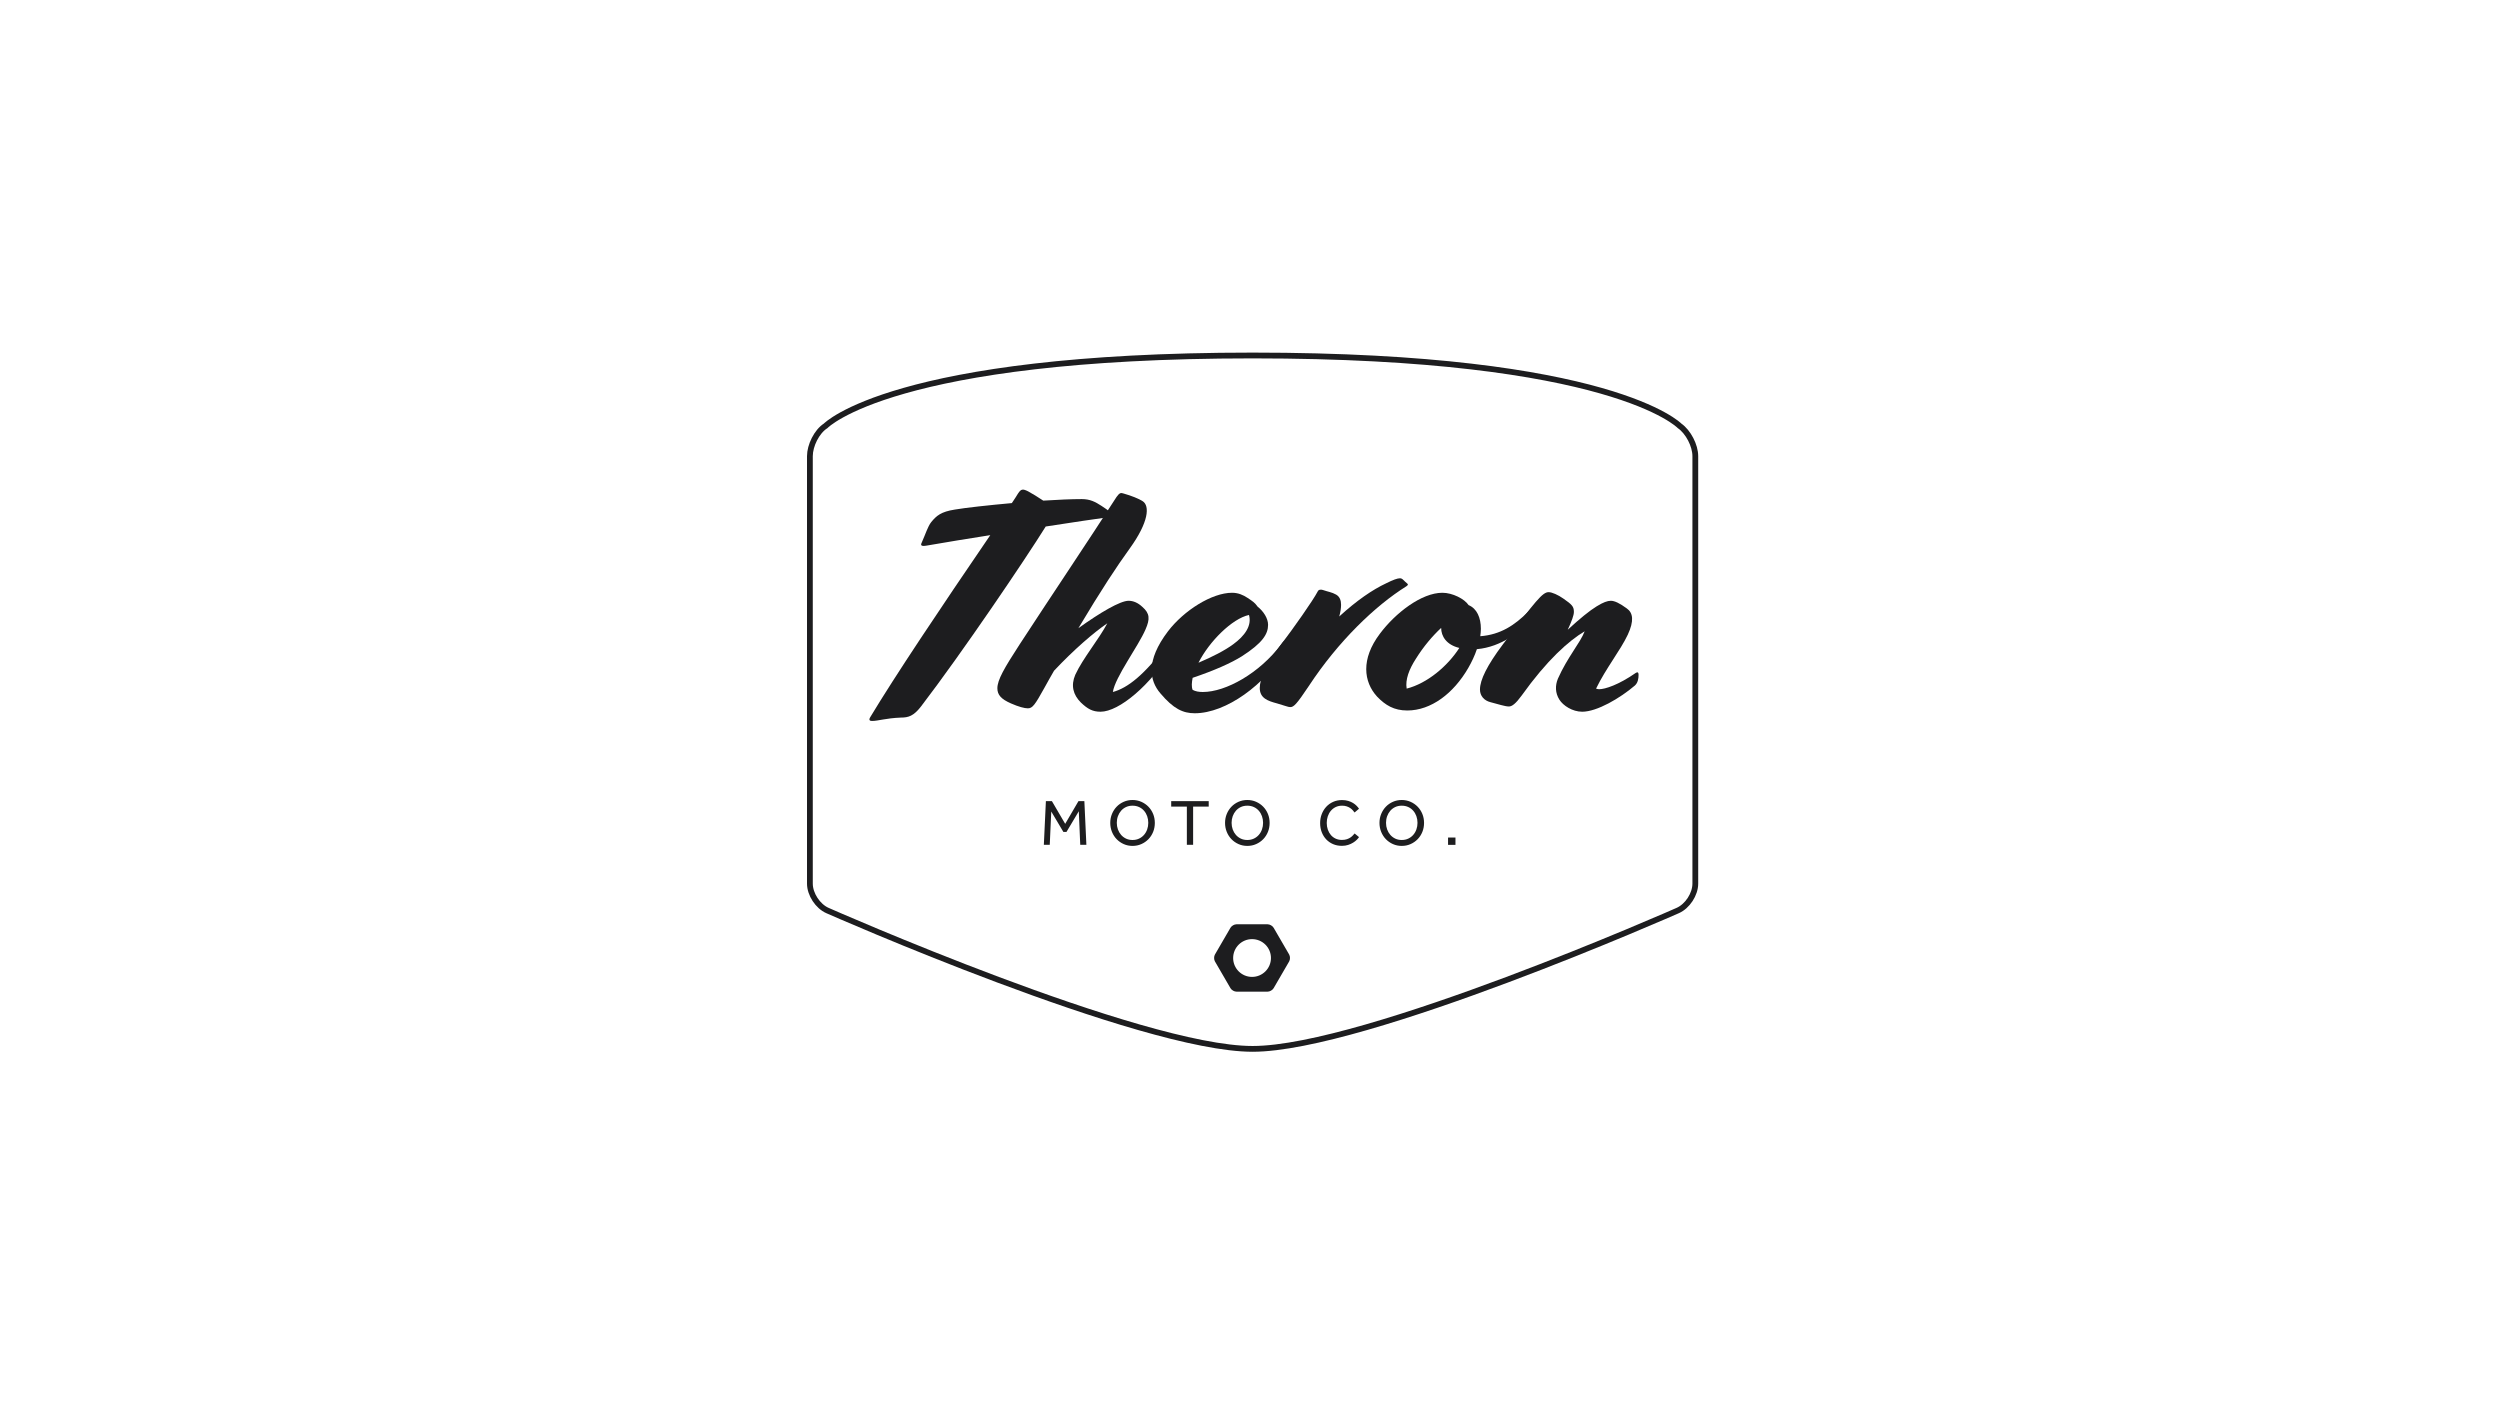 <?xml version="1.0" encoding="UTF-8"?>
<svg width="960px" height="540px" viewBox="0 0 960 540" version="1.1" xmlns="http://www.w3.org/2000/svg" xmlns:xlink="http://www.w3.org/1999/xlink">
    <!-- Generator: Sketch 53.2 (72643) - https://sketchapp.com -->
    <title>theronmoto</title>
    <desc>Created with Sketch.</desc>
    <g id="theronmoto" stroke="none" stroke-width="1" fill="none" fill-rule="evenodd">
        <g id="bw" transform="translate(311, 136)">
            <path d="M0,39.167 C0,35.077 2.609,29.723 6.047,27.522 C6.047,27.522 32.011,0.508 170,0.508 C307.989,0.508 333.966,27.53 333.966,27.53 C337.299,29.867 340,35.079 340,39.167 L340,203.307 C340,207.396 336.97,212.035 333.217,213.656 C333.217,213.656 213.066,266.769 170,266.769 C126.934,266.769 6.783,213.656 6.783,213.656 C3.037,212.03 0,207.395 0,203.307 L0,39.167 Z" id="Rectangle-17" stroke="#1D1D1F" stroke-width="2.219"></path>
            <path d="M163.821,218.925 C162.968,218.925 161.929,219.523 161.504,220.255 L155.537,230.532 C155.11,231.266 155.112,232.459 155.537,233.191 L161.504,243.468 C161.931,244.203 162.966,244.798 163.821,244.798 L175.755,244.798 C176.608,244.798 177.646,244.2 178.071,243.468 L184.039,233.191 C184.465,232.457 184.463,231.264 184.039,230.532 L178.071,220.255 C177.645,219.521 176.61,218.925 175.755,218.925 L163.821,218.925 L163.821,218.925 Z M169.788,239.131 C165.779,239.131 162.529,235.883 162.529,231.877 C162.529,227.871 165.779,224.624 169.788,224.624 C173.797,224.624 177.047,227.871 177.047,231.877 C177.046,235.883 173.797,239.131 169.788,239.131 L169.788,239.131 Z" id="O-4" fill="#1D1D1F"></path>
            <path d="M89.836,188.399 L90.621,171.626 L92.928,171.626 L98.033,180.357 L103.137,171.626 L105.395,171.626 L106.168,188.399 L103.812,188.399 L103.26,175.519 L98.536,183.451 L97.333,183.451 L92.683,175.629 L92.106,188.399 L89.836,188.399 Z M115.337,180 C115.337,178.773 115.556,177.627 115.993,176.562 C116.431,175.498 117.03,174.569 117.791,173.775 C118.552,172.981 119.456,172.353 120.503,171.89 C121.55,171.428 122.679,171.197 123.89,171.197 C125.092,171.197 126.217,171.428 127.264,171.89 C128.311,172.353 129.221,172.981 129.994,173.775 C130.767,174.569 131.371,175.498 131.804,176.562 C132.238,177.627 132.455,178.773 132.455,180 C132.455,181.228 132.238,182.378 131.804,183.451 C131.371,184.523 130.767,185.456 129.994,186.25 C129.221,187.044 128.311,187.673 127.264,188.135 C126.217,188.598 125.092,188.829 123.89,188.829 C122.687,188.829 121.564,188.598 120.521,188.135 C119.478,187.673 118.572,187.044 117.803,186.25 C117.034,185.456 116.431,184.521 115.993,183.445 C115.556,182.368 115.337,181.22 115.337,180 L115.337,180 Z M117.852,179.976 C117.852,180.868 117.996,181.711 118.282,182.505 C118.568,183.299 118.975,183.997 119.503,184.599 C120.03,185.2 120.662,185.677 121.399,186.029 C122.135,186.381 122.965,186.557 123.89,186.557 C124.814,186.557 125.648,186.381 126.393,186.029 C127.137,185.677 127.773,185.2 128.301,184.599 C128.829,183.997 129.234,183.297 129.516,182.499 C129.798,181.701 129.939,180.86 129.939,179.976 C129.939,179.067 129.798,178.216 129.516,177.422 C129.234,176.628 128.829,175.928 128.301,175.322 C127.773,174.716 127.135,174.242 126.387,173.898 C125.638,173.554 124.806,173.382 123.89,173.382 C122.965,173.382 122.135,173.554 121.399,173.898 C120.662,174.242 120.03,174.716 119.503,175.322 C118.975,175.928 118.568,176.628 118.282,177.422 C117.996,178.216 117.852,179.067 117.852,179.976 L117.852,179.976 Z M138.74,173.738 L138.74,171.626 L153.146,171.626 L153.146,173.738 L147.157,173.738 L147.157,188.399 L144.752,188.399 L144.752,173.738 L138.74,173.738 Z M159.418,180 C159.418,178.773 159.637,177.627 160.075,176.562 C160.512,175.498 161.112,174.569 161.872,173.775 C162.633,172.981 163.537,172.353 164.584,171.89 C165.631,171.428 166.76,171.197 167.971,171.197 C169.174,171.197 170.298,171.428 171.345,171.89 C172.393,172.353 173.303,172.981 174.076,173.775 C174.849,174.569 175.452,175.498 175.886,176.562 C176.319,177.627 176.536,178.773 176.536,180 C176.536,181.228 176.319,182.378 175.886,183.451 C175.452,184.523 174.849,185.456 174.076,186.25 C173.303,187.044 172.393,187.673 171.345,188.135 C170.298,188.598 169.174,188.829 167.971,188.829 C166.769,188.829 165.646,188.598 164.603,188.135 C163.56,187.673 162.654,187.044 161.885,186.25 C161.116,185.456 160.512,184.521 160.075,183.445 C159.637,182.368 159.418,181.22 159.418,180 L159.418,180 Z M161.934,179.976 C161.934,180.868 162.077,181.711 162.363,182.505 C162.65,183.299 163.057,183.997 163.584,184.599 C164.112,185.2 164.744,185.677 165.48,186.029 C166.216,186.381 167.047,186.557 167.971,186.557 C168.895,186.557 169.73,186.381 170.474,186.029 C171.219,185.677 171.855,185.2 172.382,184.599 C172.91,183.997 173.315,183.297 173.597,182.499 C173.879,181.701 174.021,180.86 174.021,179.976 C174.021,179.067 173.879,178.216 173.597,177.422 C173.315,176.628 172.91,175.928 172.382,175.322 C171.855,174.716 171.217,174.242 170.468,173.898 C169.72,173.554 168.887,173.382 167.971,173.382 C167.047,173.382 166.216,173.554 165.48,173.898 C164.744,174.242 164.112,174.716 163.584,175.322 C163.057,175.928 162.65,176.628 162.363,177.422 C162.077,178.216 161.934,179.067 161.934,179.976 L161.934,179.976 Z M195.929,180.074 C195.929,178.846 196.135,177.696 196.548,176.624 C196.962,175.551 197.536,174.614 198.272,173.812 C199.009,173.01 199.892,172.377 200.923,171.915 C201.954,171.452 203.095,171.221 204.346,171.221 C205.238,171.221 206.036,171.33 206.739,171.547 C207.443,171.763 208.058,172.036 208.586,172.363 C209.114,172.69 209.566,173.049 209.942,173.437 C210.318,173.826 210.625,174.197 210.862,174.549 L209.157,175.998 C208.952,175.711 208.711,175.414 208.433,175.107 C208.154,174.8 207.823,174.52 207.439,174.266 C207.054,174.012 206.61,173.802 206.107,173.634 C205.604,173.466 205.025,173.382 204.371,173.382 C203.447,173.382 202.622,173.558 201.898,173.91 C201.174,174.262 200.557,174.741 200.046,175.347 C199.534,175.953 199.144,176.657 198.874,177.459 C198.604,178.261 198.469,179.116 198.469,180.025 C198.469,180.934 198.608,181.785 198.886,182.579 C199.164,183.373 199.555,184.065 200.058,184.654 C200.561,185.243 201.172,185.704 201.892,186.035 C202.612,186.367 203.414,186.533 204.297,186.533 C205.05,186.533 205.7,186.437 206.248,186.244 C206.797,186.052 207.259,185.823 207.635,185.557 C208.011,185.291 208.32,185.018 208.561,184.74 C208.803,184.462 209.009,184.232 209.181,184.052 L210.862,185.452 C210.674,185.755 210.388,186.099 210.003,186.484 C209.619,186.868 209.15,187.233 208.598,187.576 C208.046,187.92 207.41,188.211 206.69,188.448 C205.97,188.686 205.173,188.804 204.297,188.804 C203.054,188.804 201.923,188.585 200.905,188.147 C199.886,187.709 199.009,187.102 198.272,186.324 C197.536,185.546 196.962,184.625 196.548,183.561 C196.135,182.497 195.929,181.335 195.929,180.074 L195.929,180.074 Z M218.718,180 C218.718,178.773 218.937,177.627 219.374,176.562 C219.812,175.498 220.411,174.569 221.172,173.775 C221.933,172.981 222.837,172.353 223.884,171.89 C224.931,171.428 226.06,171.197 227.271,171.197 C228.473,171.197 229.598,171.428 230.645,171.89 C231.692,172.353 232.602,172.981 233.375,173.775 C234.148,174.569 234.752,175.498 235.185,176.562 C235.619,177.627 235.836,178.773 235.836,180 C235.836,181.228 235.619,182.378 235.185,183.451 C234.752,184.523 234.148,185.456 233.375,186.25 C232.602,187.044 231.692,187.673 230.645,188.135 C229.598,188.598 228.473,188.829 227.271,188.829 C226.068,188.829 224.945,188.598 223.902,188.135 C222.859,187.673 221.953,187.044 221.184,186.25 C220.415,185.456 219.812,184.521 219.374,183.445 C218.937,182.368 218.718,181.22 218.718,180 L218.718,180 Z M221.233,179.976 C221.233,180.868 221.377,181.711 221.663,182.505 C221.949,183.299 222.356,183.997 222.884,184.599 C223.412,185.2 224.043,185.677 224.78,186.029 C225.516,186.381 226.346,186.557 227.271,186.557 C228.195,186.557 229.029,186.381 229.774,186.029 C230.518,185.677 231.154,185.2 231.682,184.599 C232.21,183.997 232.615,183.297 232.897,182.499 C233.179,181.701 233.32,180.86 233.32,179.976 C233.32,179.067 233.179,178.216 232.897,177.422 C232.615,176.628 232.21,175.928 231.682,175.322 C231.154,174.716 230.516,174.242 229.768,173.898 C229.019,173.554 228.187,173.382 227.271,173.382 C226.346,173.382 225.516,173.554 224.78,173.898 C224.043,174.242 223.412,174.716 222.884,175.322 C222.356,175.928 221.949,176.628 221.663,177.422 C221.377,178.216 221.233,179.067 221.233,179.976 L221.233,179.976 Z M245.053,188.424 L245.053,185.612 L247.9,185.612 L247.9,188.424 L245.053,188.424 Z" id="MOTO-CO." fill="#1D1D1F"></path>
            <g id="Theron" transform="translate(22.174, 51.773)" fill="#1D1D1F">
                <path d="M1.685,89.079 C4.05,89.079 6.889,88.014 12.802,87.777 C15.64,87.777 17.65,87.185 20.489,83.517 C36.336,62.808 60.579,26.951 68.384,14.408 C79.028,12.751 87.897,11.449 92.273,10.858 C93.219,10.739 93.692,10.384 93.692,9.911 C93.692,9.082 92.628,8.372 89.79,6.479 C87.424,4.941 85.414,3.876 82.221,3.876 C78.318,3.876 73.115,4.112 67.438,4.467 C65.31,3.047 63.181,1.745 61.643,0.917 C59.515,-0.148 58.923,-0.03 57.741,1.745 C57.15,2.692 56.44,3.876 55.376,5.414 C46.27,6.242 37.637,7.189 33.497,7.899 C28.176,8.727 26.402,10.266 24.391,12.751 C23.09,14.408 22.263,17.248 20.725,20.68 C20.252,21.626 20.607,22.1 22.617,21.745 C30.186,20.443 38.701,19.023 47.097,17.721 C27.939,45.767 10.437,71.92 0.976,87.659 C0.266,88.842 0.976,89.079 1.685,89.079 L1.685,89.079 Z" id="Path"></path>
                <path d="M89.435,85.529 C96.53,85.529 108.711,75.352 116.99,61.624 L117.344,61.033 C117.817,60.204 117.936,59.613 117.108,58.784 L116.753,58.429 C116.398,58.074 116.162,58.193 115.334,59.258 L114.979,59.731 C106.228,71.447 99.842,76.417 94.165,77.955 C94.993,72.275 103.981,60.323 106.701,53.933 C108.475,49.909 108.357,47.779 105.518,45.294 C103.744,43.637 101.97,42.927 100.197,42.927 C97.003,42.927 89.317,47.424 80.92,53.459 C89.671,38.785 95.703,29.673 100.67,22.81 C108.002,12.633 108.357,6.479 105.637,4.704 C104.217,3.757 101.261,2.574 98.304,1.745 C97.24,1.39 96.767,1.39 95.584,3.047 C85.177,19.26 70.513,41.034 58.332,59.731 C52.419,68.843 49.817,73.34 49.817,76.535 C49.817,79.02 51.237,80.677 55.021,82.334 C57.977,83.635 60.224,84.227 61.525,84.227 C63.299,84.227 64.245,82.925 67.911,76.298 C69.094,74.05 70.395,71.92 71.577,69.79 C79.264,61.624 86.833,55.116 92.037,51.566 C88.725,57.838 82.694,64.938 79.737,71.328 C77.963,75.47 78.91,79.02 81.866,81.979 C84.468,84.464 86.36,85.529 89.435,85.529 L89.435,85.529 Z" id="Path"></path>
                <path d="M160.746,61.624 C152.586,75.233 137.567,86.12 125.623,86.12 C121.129,86.12 117.463,84.464 112.377,78.428 C108.238,73.577 106.701,66.003 115.334,54.643 C121.483,46.596 132.245,39.85 139.932,39.85 C142.297,39.85 144.19,40.679 145.963,41.862 C147.737,43.045 148.683,43.637 149.748,45.176 C151.995,46.951 153.769,49.672 153.769,52.157 C153.769,55.708 151.64,59.139 143.717,64.228 C139.577,66.831 133.191,69.671 124.795,72.512 C124.44,74.405 124.322,75.943 124.795,77.127 C125.859,77.718 127.16,77.955 128.697,77.955 C137.567,77.955 150.457,70.737 158.736,59.731 L159.09,59.258 C159.918,58.193 160.155,58.074 160.51,58.429 L160.864,58.784 C161.692,59.613 161.574,60.204 161.101,61.033 L160.746,61.624 Z M140.405,59.613 C144.781,56.418 147.619,52.512 146.437,48.371 C139.932,49.791 131.181,58.548 127.042,66.713 C132.363,64.465 137.212,61.98 140.405,59.613 Z" id="Path"></path>
                <path d="M162.283,83.754 C163.584,83.754 164.649,82.807 169.379,75.707 C180.732,58.429 194.923,44.82 206.868,37.365 C207.223,37.129 207.459,36.892 207.459,36.655 C207.459,36.419 206.75,35.945 206.395,35.59 C205.567,34.88 205.33,34.288 204.384,34.288 C203.438,34.288 201.783,34.88 199.181,36.182 C193.859,38.667 187.828,42.809 181.087,48.962 C181.56,47.306 181.797,45.767 181.797,44.465 C181.797,42.809 181.323,41.389 179.904,40.56 C178.249,39.614 176.83,39.495 174.819,38.785 C174.11,38.549 173.163,38.549 172.809,39.377 C171.035,42.809 163.348,53.696 158.736,59.731 C152.823,67.423 150.576,72.985 150.576,76.417 C150.576,80.322 153.65,81.387 157.198,82.334 C160.51,83.28 161.456,83.754 162.283,83.754 L162.283,83.754 Z" id="Path"></path>
                <path d="M207.223,85.055 C202.137,85.055 198.826,83.044 195.633,79.73 C190.43,74.05 189.365,65.293 196.697,55.589 C202.61,47.661 212.663,39.85 220.704,39.85 C224.607,39.85 229.219,42.217 230.757,44.584 C233.95,45.886 235.487,49.436 235.487,53.696 C235.487,54.643 235.369,55.589 235.25,56.536 C243.056,55.944 248.496,52.276 253.581,47.187 L254.054,46.714 C255,45.767 255.355,45.886 255.71,46.359 L255.946,46.714 C256.419,47.424 256.419,48.016 255.828,48.726 L255.355,49.317 C251.216,54.524 243.41,60.678 233.95,61.506 C233.122,63.991 231.939,66.476 230.638,68.725 C224.962,78.547 216.329,85.055 207.223,85.055 Z M210.534,65.175 C207.932,69.198 206.395,73.222 206.986,76.653 C214.91,74.642 222.715,68.015 227.209,61.033 C222.242,59.849 220.231,56.536 220.231,53.341 C216.92,56.418 213.49,60.441 210.534,65.175 Z" id="Path"></path>
                <path d="M225.317,50.501 C225.317,50.027 225.435,49.672 225.435,49.436 C226.736,48.607 227.918,48.134 228.983,47.779 C230.047,48.134 230.638,49.436 230.638,51.092 C230.638,52.631 230.283,54.288 229.692,56.063 C226.499,55.116 225.317,52.986 225.317,50.501 L225.317,50.501 Z" id="Path"></path>
                <path d="M274.395,85.529 C280.071,85.529 288.941,80.322 294.617,75.47 C295.8,74.405 296.037,72.748 296.037,71.328 C296.037,70.5 295.682,70.145 294.972,70.618 C288.35,75.233 283.146,76.89 280.899,76.89 C280.426,76.89 280.071,76.772 279.717,76.653 C283.501,68.843 289.059,61.98 291.897,55.944 C294.381,50.619 293.908,47.542 291.543,45.886 C288.823,43.874 286.812,42.927 285.393,42.927 C284.092,42.927 282.437,43.519 279.953,45.057 C277.233,46.714 273.449,49.791 268.837,54.051 C270.374,50.737 271.202,48.489 271.202,47.187 C271.202,45.057 270.374,44.347 267.181,42.099 C265.17,40.679 262.805,39.614 261.504,39.614 C259.139,39.614 256.537,42.927 243.883,59.731 C237.852,67.778 235.132,73.34 235.132,77.008 C235.132,79.494 236.788,81.269 239.153,81.86 C241.991,82.57 244.711,83.517 246.249,83.517 C247.431,83.517 248.85,82.452 251.097,79.375 C260.913,65.648 269.191,58.311 275.341,54.643 C273.685,59.021 268.718,64.583 265.052,72.867 C263.988,75.47 263.988,78.31 265.643,80.914 C267.063,83.162 270.61,85.529 274.395,85.529 L274.395,85.529 Z" id="Path"></path>
            </g>
        </g>
    </g>
</svg>